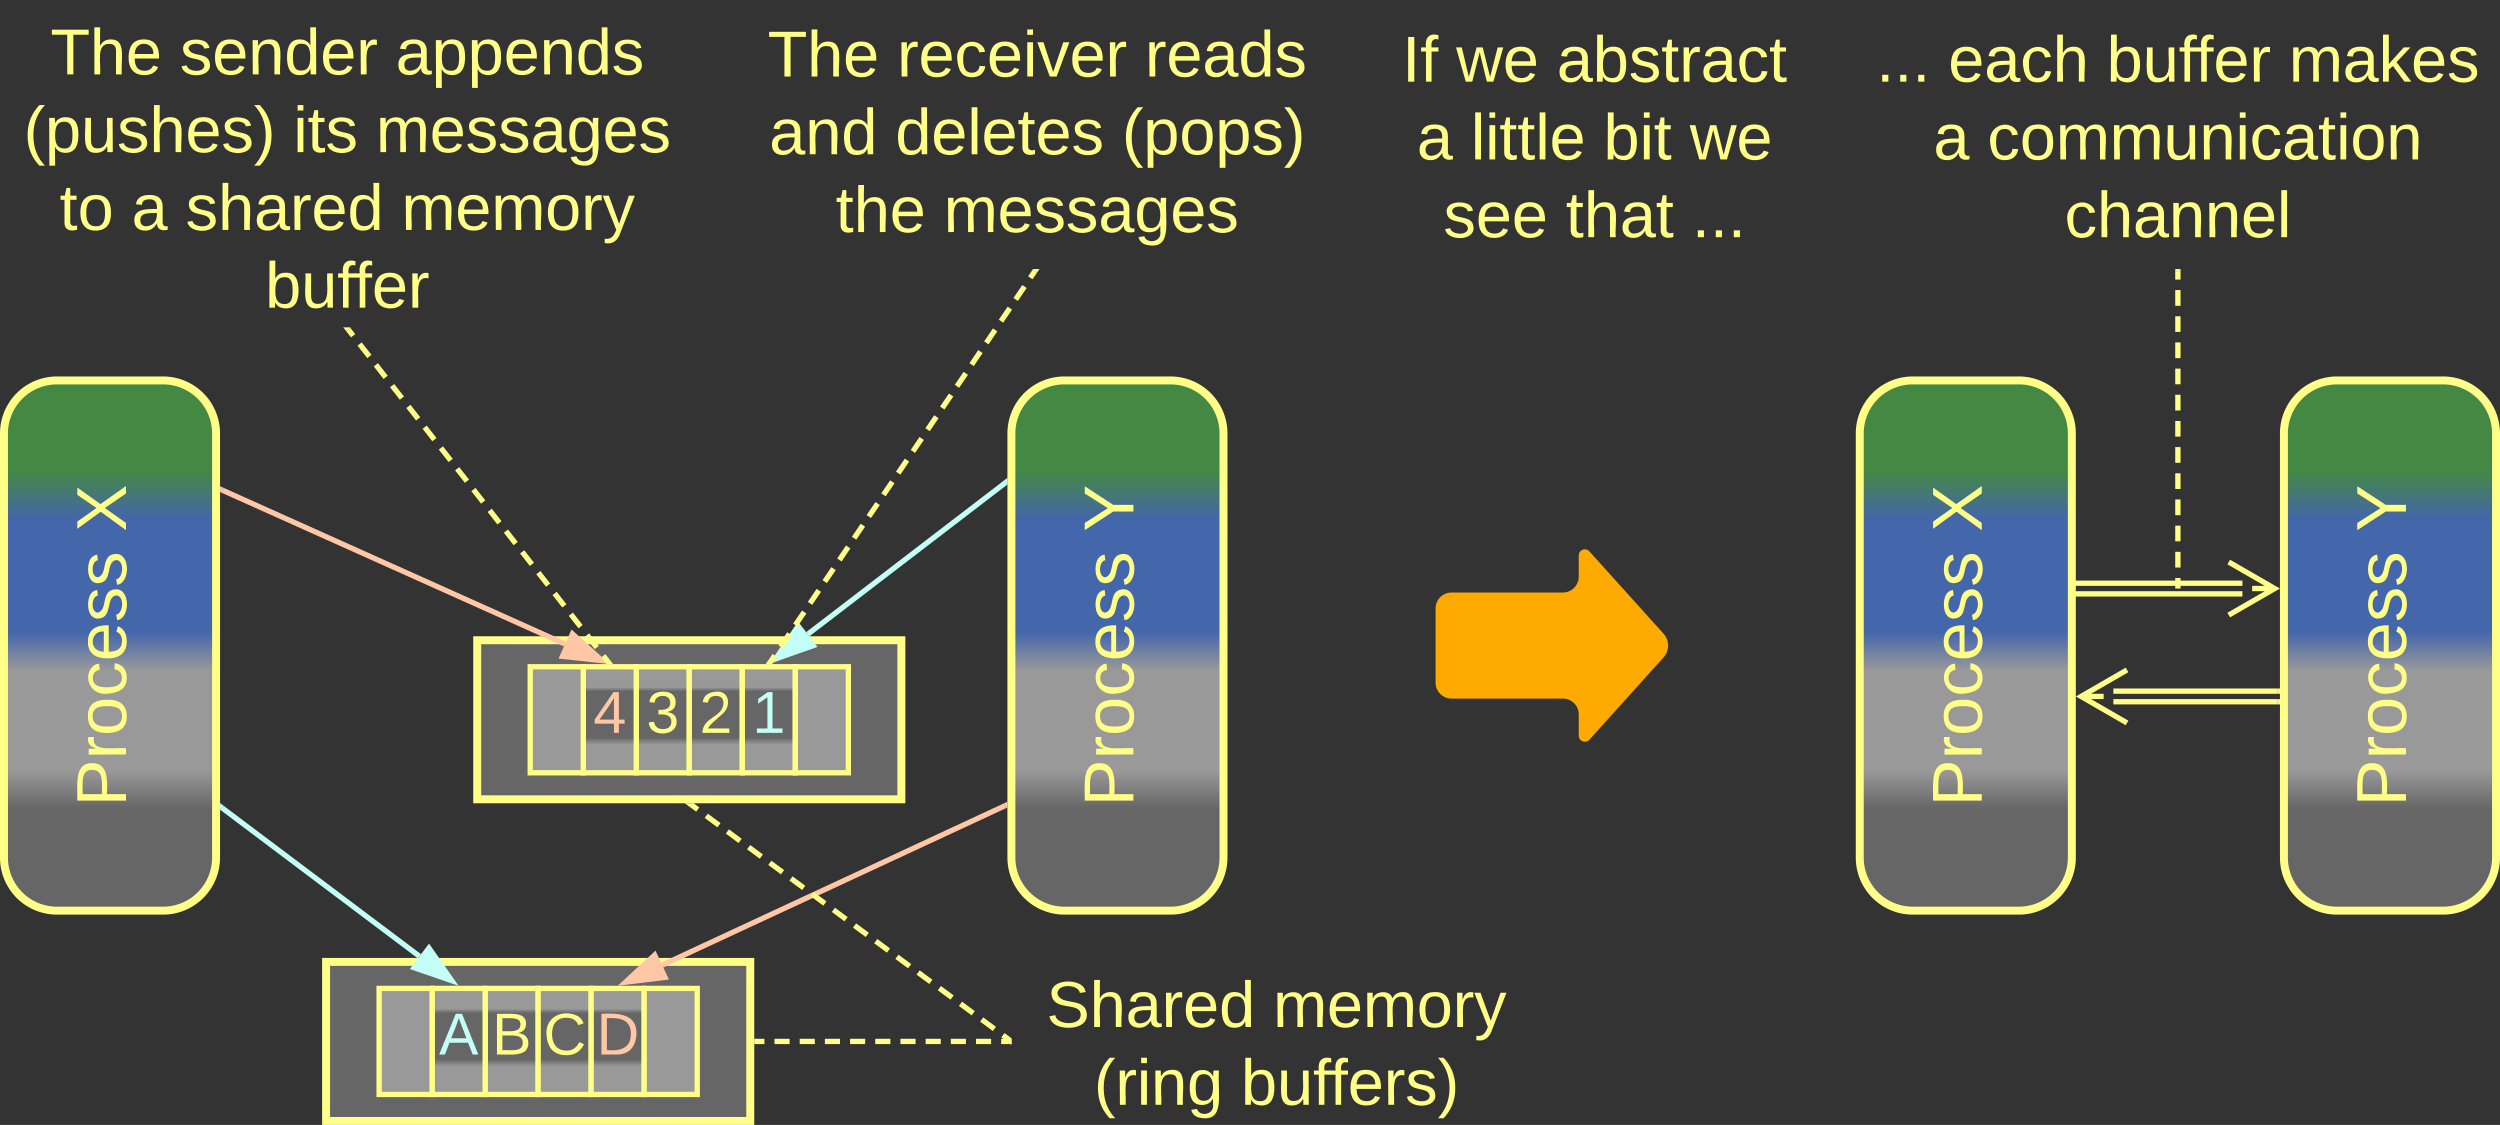 <svg xmlns="http://www.w3.org/2000/svg" xmlns:xlink="http://www.w3.org/1999/xlink" xmlns:lucid="lucid" width="943" height="424.33"><rect width="100%" height="100%" fill="#333333" stroke="none"/><g transform="translate(-398.5 -456.5)" lucid:page-tab-id="0_0"><path d="M1100 620a20 20 0 0 1 20-20h40a20 20 0 0 1 20 20v160a20 20 0 0 1-20 20h-40a20 20 0 0 1-20-20z" stroke="#ff8" stroke-width="3" fill="url(#a)"/><use xlink:href="#b" transform="matrix(-1.8369701987210297e-16,-1,1,-1.8369701987210297e-16,1105,795) translate(34.296 41.021)"/><use xlink:href="#c" transform="matrix(-1.8369701987210297e-16,-1,1,-1.8369701987210297e-16,1105,795) translate(137.926 41.021)"/><path d="M1260 620a20 20 0 0 1 20-20h40a20 20 0 0 1 20 20v160a20 20 0 0 1-20 20h-40a20 20 0 0 1-20-20z" stroke="#ff8" stroke-width="3" fill="url(#d)"/><use xlink:href="#b" transform="matrix(-1.8369701987210297e-16,-1,1,-1.8369701987210297e-16,1265,795) translate(34.296 41.021)"/><use xlink:href="#e" transform="matrix(-1.8369701987210297e-16,-1,1,-1.8369701987210297e-16,1265,795) translate(137.926 41.021)"/><path d="M1257.5 721.2h-61.84M1257.5 717.2h-61.84" stroke="#ff8" stroke-width="2" fill="none"/><path d="M1258.5 720.23v1.94h-1.03v-1.94zM1258.5 716.23v1.94h-1.03v-1.94z" stroke="#ff8" stroke-width=".05" fill="#ff8"/><path d="M1200.82 729.2l-17.32-10 17.32-10m-17.32 10h8.5" stroke="#ff8" stroke-width="2" fill="none"/><path d="M400 620a20 20 0 0 1 20-20h40a20 20 0 0 1 20 20v160a20 20 0 0 1-20 20h-40a20 20 0 0 1-20-20z" stroke="#ff8" stroke-width="3" fill="url(#f)"/><use xlink:href="#b" transform="matrix(-1.8369701987210297e-16,-1,1,-1.8369701987210297e-16,405,795) translate(34.296 41.021)"/><use xlink:href="#c" transform="matrix(-1.8369701987210297e-16,-1,1,-1.8369701987210297e-16,405,795) translate(137.926 41.021)"/><path d="M780 620a20 20 0 0 1 20-20h40a20 20 0 0 1 20 20v160a20 20 0 0 1-20 20h-40a20 20 0 0 1-20-20z" stroke="#ff8" stroke-width="3" fill="url(#g)"/><use xlink:href="#b" transform="matrix(-1.8369701987210297e-16,-1,1,-1.8369701987210297e-16,785,795) translate(34.296 41.021)"/><use xlink:href="#e" transform="matrix(-1.8369701987210297e-16,-1,1,-1.8369701987210297e-16,785,795) translate(137.926 41.021)"/><path d="M1244.34 680.5H1181M1244.34 676.5H1181M1239.18 668.5l17.32 10-17.32 10m17.32-10h-8.5M1181.03 680.5H1180M1181.03 676.5H1180" stroke="#ff8" stroke-width="2" fill="none"/><path d="M578.5 698h160v60h-160z" stroke="#ff8" stroke-width="3" fill="#666"/><path d="M638.5 708h20v40h-20z" stroke="#ff8" stroke-width="2" fill="url(#h)"/><use xlink:href="#i" transform="matrix(1,0,0,1,643.5,713) translate(-1.173 19.944)"/><path d="M658.5 708h20v40h-20z" stroke="#ff8" stroke-width="2" fill="url(#j)"/><use xlink:href="#k" transform="matrix(1,0,0,1,663.5,713) translate(-1.173 19.944)"/><path d="M678.5 708h20v40h-20z" stroke="#ff8" stroke-width="2" fill="url(#l)"/><use xlink:href="#m" transform="matrix(1,0,0,1,683.5,713) translate(-1.173 19.944)"/><path d="M618.5 708h20v40h-20z" stroke="#ff8" stroke-width="2" fill="url(#n)"/><use xlink:href="#o" transform="matrix(1,0,0,1,623.5,713) translate(-1.173 19.944)"/><path d="M611.62 699.42l-129.2-58" stroke="#ffc7a6" stroke-width="2" fill="none"/><path d="M625.55 705.67l-14.9-1.6 3.78-8.47z" stroke="#ffc7a6" stroke-width="2" fill="#ffc7a6"/><path d="M482.83 640.53l-.8 1.78-.53-.23v-2.14z" stroke="#ffc7a6" stroke-width=".05" fill="#ffc7a6"/><path d="M703.18 695.74l74.53-57.13" stroke="#c4fff7" stroke-width="2" fill="none"/><path d="M691.07 705.03l8.5-12.36 5.64 7.36z" stroke="#c4fff7" stroke-width="2" fill="#c4fff7"/><path d="M778.5 639.23l-.22.17-1.2-1.55 1.42-1.08z" stroke="#c4fff7" stroke-width=".05" fill="#c4fff7"/><path d="M698.5 708h20v40h-20zM598.5 708h20v40h-20z" stroke="#ff8" stroke-width="2" fill="#999"/><path d="M521.5 819.33h160v60h-160z" stroke="#ff8" stroke-width="3" fill="#666"/><path d="M581.5 829.33h20v40h-20z" stroke="#ff8" stroke-width="2" fill="url(#p)"/><use xlink:href="#q" transform="matrix(1,0,0,1,586.5,834.333) translate(-2.407 19.944)"/><path d="M601.5 829.33h20v40h-20z" stroke="#ff8" stroke-width="2" fill="url(#r)"/><use xlink:href="#s" transform="matrix(1,0,0,1,606.5,834.333) translate(-2.994 19.944)"/><path d="M621.5 829.33h20v40h-20z" stroke="#ff8" stroke-width="2" fill="url(#t)"/><use xlink:href="#u" transform="matrix(1,0,0,1,626.5,834.333) translate(-2.994 19.944)"/><path d="M561.5 829.33h20v40h-20z" stroke="#ff8" stroke-width="2" fill="url(#v)"/><use xlink:href="#w" transform="matrix(1,0,0,1,566.5,834.333) translate(-2.407 19.944)"/><path d="M641.5 829.33h20v40h-20zM541.5 829.33h20v40h-20z" stroke="#ff8" stroke-width="2" fill="#999"/><path d="M556.7 817.2l-74.4-55.93" stroke="#c4fff7" stroke-width="2" fill="none"/><path d="M568.9 826.4l-14.17-4.88 5.57-7.4z" stroke="#c4fff7" stroke-width="2" fill="#c4fff7"/><path d="M482.9 760.5l-1.17 1.56-.23-.17v-2.45z" stroke="#c4fff7" stroke-width=".05" fill="#c4fff7"/><path d="M648.28 820.53l129.3-60.1" stroke="#ffc7a6" stroke-width="2" fill="none"/><path d="M634.43 826.97l11-10.22 3.9 8.4z" stroke="#ffc7a6" stroke-width="2" fill="#ffc7a6"/><path d="M778.5 761.08l-.52.24-.82-1.77 1.34-.63z" stroke="#ffc7a6" stroke-width=".05" fill="#ffc7a6"/><path d="M940 686a6 6 0 0 1 6-6h42a6 6 0 0 0 6-6v-8a2.3 2.3 0 0 1 4-1.54l28 31.08a6.67 6.67 0 0 1 0 8.92l-28 31.08a2.3 2.3 0 0 1-4-1.54v-8a6 6 0 0 0-6-6h-42a6 6 0 0 1-6-6z" fill="#fa0"/><path d="M780 825.33a6 6 0 0 1 6-6h188a6 6 0 0 1 6 6v48a6 6 0 0 1-6 6H786a6 6 0 0 1-6-6z" stroke="#ff8" stroke-opacity="0" stroke-width="3" fill="#999" fill-opacity="0"/><use xlink:href="#x" transform="matrix(1,0,0,1,785,824.333) translate(8.222 19.556)"/><use xlink:href="#y" transform="matrix(1,0,0,1,785,824.333) translate(93.71 19.556)"/><use xlink:href="#z" transform="matrix(1,0,0,1,785,824.333) translate(26.148 48.889)"/><use xlink:href="#A" transform="matrix(1,0,0,1,785,824.333) translate(81.623 48.889)"/><path d="M779.2 848.74l-2.4-1.77m-3.2-2.37l-4.8-3.54m-3.2-2.37l-4.8-3.55m-3.18-2.37l-4.8-3.54m-3.2-2.37l-4.8-3.54m-3.2-2.37l-4.8-3.54m-3.18-2.37l-4.8-3.54m-3.2-2.36l-4.8-3.54m-3.2-2.37l-4.78-3.54m-3.2-2.38l-4.8-3.54m-3.2-2.36l-4.8-3.55m-3.2-2.36l-4.78-3.54m-3.2-2.36l-4.8-3.55m-3.2-2.36l-4.8-3.56m-3.18-2.36l-4.8-3.55m-3.2-2.36l-2.4-1.77" stroke="#ff8" stroke-width="2" fill="none"/><path d="M780 848.12v2.43l-1.4-1.04 1.15-1.56zM658.75 760.9l-1.9-1.4h2.93z" stroke="#ff8" stroke-width=".05" fill="#ff8"/><path d="M779 849.33h-2.85m-3.8 0h-5.7m-3.8 0h-5.7m-3.8 0h-5.7m-3.8 0h-5.7m-3.8 0h-5.7m-3.8 0h-5.7m-3.8 0h-5.7m-3.8 0h-5.7m-3.8 0h-5.7m-3.8 0H684" stroke="#ff8" stroke-width="2" fill="none"/><path d="M780 850.3h-1.03v-1.94H780zM684.03 850.3H683v-1.94h1.03z" stroke="#ff8" stroke-width=".05" fill="#ff8"/><path d="M400 466a6 6 0 0 1 6-6h246.5a6 6 0 0 1 6 6v108a6 6 0 0 1-6 6H406a6 6 0 0 1-6-6z" stroke="#ff8" stroke-opacity="0" stroke-width="3" fill="#999" fill-opacity="0"/><use xlink:href="#B" transform="matrix(1,0,0,1,405,465) translate(12.531 19.556)"/><use xlink:href="#C" transform="matrix(1,0,0,1,405,465) translate(61.352 19.556)"/><use xlink:href="#D" transform="matrix(1,0,0,1,405,465) translate(142.765 19.556)"/><use xlink:href="#E" transform="matrix(1,0,0,1,405,465) translate(2.414 48.889)"/><use xlink:href="#F" transform="matrix(1,0,0,1,405,465) translate(104.13 48.889)"/><use xlink:href="#G" transform="matrix(1,0,0,1,405,465) translate(135.296 48.889)"/><use xlink:href="#H" transform="matrix(1,0,0,1,405,465) translate(15.994 78.222)"/><use xlink:href="#I" transform="matrix(1,0,0,1,405,465) translate(43.154 78.222)"/><use xlink:href="#J" transform="matrix(1,0,0,1,405,465) translate(63.525 78.222)"/><use xlink:href="#y" transform="matrix(1,0,0,1,405,465) translate(144.938 78.222)"/><use xlink:href="#K" transform="matrix(1,0,0,1,405,465) translate(93.537 107.556)"/><path d="M529.87 580.8l1.83 2.34m2.45 3.13l3.68 4.7m2.45 3.14l3.68 4.72m2.45 3.13l3.68 4.7m2.45 3.14l3.68 4.7m2.46 3.13l3.67 4.7m2.45 3.14l3.68 4.7m2.45 3.14l3.7 4.7m2.44 3.15l3.67 4.7m2.46 3.14l3.68 4.7m2.45 3.13l3.67 4.7m2.45 3.13l3.67 4.7m2.44 3.14l3.68 4.7m2.45 3.14l3.67 4.7m2.45 3.14l3.67 4.7m2.45 3.14l3.68 4.7m2.45 3.14l1.83 2.35" stroke="#ff8" stroke-width="2" fill="none"/><path d="M530.65 580.2l-1.54 1.2-1.1-1.4h2.5zM629.74 707h-2.48l-.16-.2 1.54-1.2z" stroke="#ff8" stroke-width=".05" fill="#ff8"/><path d="M678.75 464a6 6 0 0 1 6-6H894a6 6 0 0 1 6 6v88a6 6 0 0 1-6 6H684.75a6 6 0 0 1-6-6z" stroke="#ff8" stroke-opacity="0" stroke-width="3" fill="#999" fill-opacity="0"/><g><use xlink:href="#B" transform="matrix(1,0,0,1,683.75,463) translate(4.318 22.368)"/><use xlink:href="#L" transform="matrix(1,0,0,1,683.75,463) translate(53.139 22.368)"/><use xlink:href="#M" transform="matrix(1,0,0,1,683.75,463) translate(146.639 22.368)"/><use xlink:href="#N" transform="matrix(1,0,0,1,683.75,463) translate(4.929 51.701)"/><use xlink:href="#O" transform="matrix(1,0,0,1,683.75,463) translate(52.46 51.701)"/><use xlink:href="#P" transform="matrix(1,0,0,1,683.75,463) translate(137.948 51.701)"/><use xlink:href="#Q" transform="matrix(1,0,0,1,683.75,463) translate(29.985 81.035)"/><use xlink:href="#R" transform="matrix(1,0,0,1,683.75,463) translate(70.725 81.035)"/></g><path d="M788.8 558.83l-1.65 2.45m-2.22 3.28l-3.32 4.9m-2.2 3.28l-3.33 4.9m-2.22 3.3l-3.32 4.9m-2.22 3.27l-3.32 4.93m-2.2 3.27l-3.34 4.9m-2.2 3.3l-3.34 4.9m-2.22 3.27l-3.32 4.9m-2.22 3.3l-3.32 4.9m-2.22 3.27l-3.33 4.92m-2.2 3.27l-3.34 4.9m-2.2 3.3l-3.34 4.9m-2.23 3.27l-3.32 4.9m-2.22 3.3l-3.32 4.9m-2.2 3.27l-3.33 4.9m-2.22 3.3l-3.33 4.9m-2.2 3.27l-3.34 4.92m-2.22 3.27l-3.32 4.9m-2.22 3.3l-1.66 2.44" stroke="#ff8" stroke-width="2" fill="none"/><path d="M789.6 559.4l-1.6-1.1.2-.3h2.35zM689.88 706.7l-.2.3h-2.36l.95-1.4z" stroke="#ff8" stroke-width=".05" fill="#ff8"/><path d="M1100 466a6 6 0 0 1 6-6h228a6 6 0 0 1 6 6v86a6 6 0 0 1-6 6h-228a6 6 0 0 1-6-6z" stroke="#ff8" stroke-opacity="0" stroke-width="3" fill="#999" fill-opacity="0"/><g><use xlink:href="#S" transform="matrix(1,0,0,1,1105,465) translate(1.231 22.306)"/><use xlink:href="#T" transform="matrix(1,0,0,1,1105,465) translate(28.392 22.306)"/><use xlink:href="#U" transform="matrix(1,0,0,1,1105,465) translate(88.145 22.306)"/><use xlink:href="#V" transform="matrix(1,0,0,1,1105,465) translate(156.861 22.306)"/><use xlink:href="#I" transform="matrix(1,0,0,1,1105,465) translate(22.79 51.639)"/><use xlink:href="#W" transform="matrix(1,0,0,1,1105,465) translate(43.16 51.639)"/><use xlink:href="#X" transform="matrix(1,0,0,1,1105,465) translate(72.256 80.972)"/></g><path d="M1220 559v2.96m0 3.95v5.94m0 3.95v5.9m0 3.96v5.93m0 3.94v5.92m0 3.95v5.94m0 3.95v5.9m0 3.96v5.93m0 3.94v5.92m0 3.95v5.94m0 3.95v5.9m0 3.96v5.93m0 3.94v2.96" stroke="#ff8" stroke-width="2" fill="none"/><path d="M1220.97 559.03h-1.94V558h1.94z" stroke="#ff8" stroke-width=".05" fill="#ff8"/><path d="M1220 677.47v1.03" stroke="#ff8" stroke-width="2" fill="none"/><path d="M920 466a6 6 0 0 1 6-6h148a6 6 0 0 1 6 6v86a6 6 0 0 1-6 6H926a6 6 0 0 1-6-6z" stroke="#ff8" stroke-opacity="0" stroke-width="3" fill="#999" fill-opacity="0"/><g><use xlink:href="#Y" transform="matrix(1,0,0,1,925,465) translate(2.414 22.306)"/><use xlink:href="#Z" transform="matrix(1,0,0,1,925,465) translate(22.784 22.306)"/><use xlink:href="#aa" transform="matrix(1,0,0,1,925,465) translate(60.741 22.306)"/><use xlink:href="#I" transform="matrix(1,0,0,1,925,465) translate(7.948 51.639)"/><use xlink:href="#ab" transform="matrix(1,0,0,1,925,465) translate(28.318 51.639)"/><use xlink:href="#ac" transform="matrix(1,0,0,1,925,465) translate(78.361 51.639)"/><use xlink:href="#ad" transform="matrix(1,0,0,1,925,465) translate(110.886 51.639)"/><use xlink:href="#ae" transform="matrix(1,0,0,1,925,465) translate(17.963 80.972)"/><use xlink:href="#af" transform="matrix(1,0,0,1,925,465) translate(64.136 80.972)"/><use xlink:href="#ag" transform="matrix(1,0,0,1,925,465) translate(111.667 80.972)"/></g><defs><linearGradient gradientUnits="userSpaceOnUse" id="a" x1="1100" y1="800" x2="1100" y2="600"><stop offset="19.2%" stop-color="#666"/><stop offset="26.45%" stop-color="#999"/><stop offset="45.29%" stop-color="#999"/><stop offset="52.54%" stop-color="#46a"/><stop offset="73.91%" stop-color="#46a"/><stop offset="82.97%" stop-color="#484"/></linearGradient><path d="M30-248c87 1 191-15 191 75 0 78-77 80-158 76V0H30v-248zm33 125c57 0 124 11 124-50 0-59-68-47-124-48v98" id="ah" fill="#ff8"/><path d="M114-163C36-179 61-72 57 0H25l-1-190h30c1 12-1 29 2 39 6-27 23-49 58-41v29" id="ai" fill="#ff8"/><path d="M100-194c62-1 85 37 85 99 1 63-27 99-86 99S16-35 15-95c0-66 28-99 85-99zM99-20c44 1 53-31 53-75 0-43-8-75-51-75s-53 32-53 75 10 74 51 75" id="aj" fill="#ff8"/><path d="M96-169c-40 0-48 33-48 73s9 75 48 75c24 0 41-14 43-38l32 2c-6 37-31 61-74 61-59 0-76-41-82-99-10-93 101-131 147-64 4 7 5 14 7 22l-32 3c-4-21-16-35-41-35" id="ak" fill="#ff8"/><path d="M100-194c63 0 86 42 84 106H49c0 40 14 67 53 68 26 1 43-12 49-29l28 8c-11 28-37 45-77 45C44 4 14-33 15-96c1-61 26-98 85-98zm52 81c6-60-76-77-97-28-3 7-6 17-6 28h103" id="al" fill="#ff8"/><path d="M135-143c-3-34-86-38-87 0 15 53 115 12 119 90S17 21 10-45l28-5c4 36 97 45 98 0-10-56-113-15-118-90-4-57 82-63 122-42 12 7 21 19 24 35" id="am" fill="#ff8"/><g id="b"><use transform="matrix(0.074,0,0,0.074,0,0)" xlink:href="#ah"/><use transform="matrix(0.074,0,0,0.074,17.778,0)" xlink:href="#ai"/><use transform="matrix(0.074,0,0,0.074,26.593,0)" xlink:href="#aj"/><use transform="matrix(0.074,0,0,0.074,41.407,0)" xlink:href="#ak"/><use transform="matrix(0.074,0,0,0.074,54.741,0)" xlink:href="#al"/><use transform="matrix(0.074,0,0,0.074,69.556,0)" xlink:href="#am"/><use transform="matrix(0.074,0,0,0.074,82.889,0)" xlink:href="#am"/></g><path d="M195 0l-74-108L45 0H8l94-129-87-119h37l69 98 67-98h37l-84 118L233 0h-38" id="an" fill="#ff8"/><use transform="matrix(0.074,0,0,0.074,0,0)" xlink:href="#an" id="c"/><linearGradient gradientUnits="userSpaceOnUse" id="d" x1="1260" y1="800" x2="1260" y2="600"><stop offset="19.2%" stop-color="#666"/><stop offset="26.45%" stop-color="#999"/><stop offset="45.29%" stop-color="#999"/><stop offset="52.54%" stop-color="#46a"/><stop offset="73.91%" stop-color="#46a"/><stop offset="82.97%" stop-color="#484"/></linearGradient><path d="M137-103V0h-34v-103L8-248h37l75 118 75-118h37" id="ao" fill="#ff8"/><use transform="matrix(0.074,0,0,0.074,0,0)" xlink:href="#ao" id="e"/><linearGradient gradientUnits="userSpaceOnUse" id="f" x1="400" y1="800" x2="400" y2="600"><stop offset="19.2%" stop-color="#666"/><stop offset="26.45%" stop-color="#999"/><stop offset="45.29%" stop-color="#999"/><stop offset="52.54%" stop-color="#46a"/><stop offset="73.91%" stop-color="#46a"/><stop offset="82.97%" stop-color="#484"/></linearGradient><linearGradient gradientUnits="userSpaceOnUse" id="g" x1="780" y1="800" x2="780" y2="600"><stop offset="19.2%" stop-color="#666"/><stop offset="26.45%" stop-color="#999"/><stop offset="45.29%" stop-color="#999"/><stop offset="52.54%" stop-color="#46a"/><stop offset="73.91%" stop-color="#46a"/><stop offset="82.97%" stop-color="#484"/></linearGradient><linearGradient gradientUnits="userSpaceOnUse" id="h" x1="638.5" y1="708" x2="638.5" y2="748"><stop offset="19.29%" stop-color="#999"/><stop offset="23.21%" stop-color="#666"/><stop offset="66.79%" stop-color="#666"/><stop offset="73.57%" stop-color="#999"/></linearGradient><path d="M126-127c33 6 58 20 58 59 0 88-139 92-164 29-3-8-5-16-6-25l32-3c6 27 21 44 54 44 32 0 52-15 52-46 0-38-36-46-79-43v-28c39 1 72-4 72-42 0-27-17-43-46-43-28 0-47 15-49 41l-32-3c6-42 35-63 81-64 48-1 79 21 79 65 0 36-21 52-52 59" id="ap" fill="#ff8"/><use transform="matrix(0.062,0,0,0.062,0,0)" xlink:href="#ap" id="i"/><linearGradient gradientUnits="userSpaceOnUse" id="j" x1="658.5" y1="708" x2="658.5" y2="748"><stop offset="19.29%" stop-color="#999"/><stop offset="23.21%" stop-color="#666"/><stop offset="66.79%" stop-color="#666"/><stop offset="73.57%" stop-color="#999"/></linearGradient><path d="M101-251c82-7 93 87 43 132L82-64C71-53 59-42 53-27h129V0H18c2-99 128-94 128-182 0-28-16-43-45-43s-46 15-49 41l-32-3c6-41 34-60 81-64" id="aq" fill="#ff8"/><use transform="matrix(0.062,0,0,0.062,0,0)" xlink:href="#aq" id="k"/><linearGradient gradientUnits="userSpaceOnUse" id="l" x1="678.5" y1="708" x2="678.5" y2="748"><stop offset="19.29%" stop-color="#999"/><stop offset="23.21%" stop-color="#666"/><stop offset="66.79%" stop-color="#666"/><stop offset="73.57%" stop-color="#999"/></linearGradient><path fill="#c4fff7" d="M27 0v-27h64v-190l-56 39v-29l58-41h29v221h61V0H27" id="ar"/><use transform="matrix(0.062,0,0,0.062,0,0)" xlink:href="#ar" id="m"/><linearGradient gradientUnits="userSpaceOnUse" id="n" x1="618.5" y1="708" x2="618.5" y2="748"><stop offset="19.29%" stop-color="#999"/><stop offset="23.21%" stop-color="#666"/><stop offset="66.79%" stop-color="#666"/><stop offset="73.57%" stop-color="#999"/></linearGradient><path fill="#ffc7a6" d="M155-56V0h-30v-56H8v-25l114-167h33v167h35v25h-35zm-30-156c-27 46-58 90-88 131h88v-131" id="as"/><use transform="matrix(0.062,0,0,0.062,0,0)" xlink:href="#as" id="o"/><linearGradient gradientUnits="userSpaceOnUse" id="p" x1="581.5" y1="829.33" x2="581.5" y2="869.33"><stop offset="19.29%" stop-color="#999"/><stop offset="23.21%" stop-color="#666"/><stop offset="66.79%" stop-color="#666"/><stop offset="73.57%" stop-color="#999"/></linearGradient><path d="M160-131c35 5 61 23 61 61C221 17 115-2 30 0v-248c76 3 177-17 177 60 0 33-19 50-47 57zm-97-11c50-1 110 9 110-42 0-47-63-36-110-37v79zm0 115c55-2 124 14 124-45 0-56-70-42-124-44v89" id="at" fill="#ff8"/><use transform="matrix(0.062,0,0,0.062,0,0)" xlink:href="#at" id="q"/><linearGradient gradientUnits="userSpaceOnUse" id="r" x1="601.5" y1="829.33" x2="601.5" y2="869.33"><stop offset="19.29%" stop-color="#999"/><stop offset="23.21%" stop-color="#666"/><stop offset="66.79%" stop-color="#666"/><stop offset="73.57%" stop-color="#999"/></linearGradient><path d="M212-179c-10-28-35-45-73-45-59 0-87 40-87 99 0 60 29 101 89 101 43 0 62-24 78-52l27 14C228-24 195 4 139 4 59 4 22-46 18-125c-6-104 99-153 187-111 19 9 31 26 39 46" id="au" fill="#ff8"/><use transform="matrix(0.062,0,0,0.062,0,0)" xlink:href="#au" id="s"/><linearGradient gradientUnits="userSpaceOnUse" id="t" x1="621.5" y1="829.33" x2="621.5" y2="869.33"><stop offset="19.29%" stop-color="#999"/><stop offset="23.21%" stop-color="#666"/><stop offset="66.79%" stop-color="#666"/><stop offset="73.57%" stop-color="#999"/></linearGradient><path fill="#ffc7a6" d="M30-248c118-7 216 8 213 122C240-48 200 0 122 0H30v-248zM63-27c89 8 146-16 146-99s-60-101-146-95v194" id="av"/><use transform="matrix(0.062,0,0,0.062,0,0)" xlink:href="#av" id="u"/><linearGradient gradientUnits="userSpaceOnUse" id="v" x1="561.5" y1="829.33" x2="561.5" y2="869.33"><stop offset="19.29%" stop-color="#999"/><stop offset="23.21%" stop-color="#666"/><stop offset="66.79%" stop-color="#666"/><stop offset="73.57%" stop-color="#999"/></linearGradient><path fill="#c4fff7" d="M205 0l-28-72H64L36 0H1l101-248h38L239 0h-34zm-38-99l-47-123c-12 45-31 82-46 123h93" id="aw"/><use transform="matrix(0.062,0,0,0.062,0,0)" xlink:href="#aw" id="w"/><path d="M185-189c-5-48-123-54-124 2 14 75 158 14 163 119 3 78-121 87-175 55-17-10-28-26-33-46l33-7c5 56 141 63 141-1 0-78-155-14-162-118-5-82 145-84 179-34 5 7 8 16 11 25" id="ax" fill="#ff8"/><path d="M106-169C34-169 62-67 57 0H25v-261h32l-1 103c12-21 28-36 61-36 89 0 53 116 60 194h-32v-121c2-32-8-49-39-48" id="ay" fill="#ff8"/><path d="M141-36C126-15 110 5 73 4 37 3 15-17 15-53c-1-64 63-63 125-63 3-35-9-54-41-54-24 1-41 7-42 31l-33-3c5-37 33-52 76-52 45 0 72 20 72 64v82c-1 20 7 32 28 27v20c-31 9-61-2-59-35zM48-53c0 20 12 33 32 33 41-3 63-29 60-74-43 2-92-5-92 41" id="az" fill="#ff8"/><path d="M85-194c31 0 48 13 60 33l-1-100h32l1 261h-30c-2-10 0-23-3-31C134-8 116 4 85 4 32 4 16-35 15-94c0-66 23-100 70-100zm9 24c-40 0-46 34-46 75 0 40 6 74 45 74 42 0 51-32 51-76 0-42-9-74-50-73" id="aA" fill="#ff8"/><g id="x"><use transform="matrix(0.068,0,0,0.068,0,0)" xlink:href="#ax"/><use transform="matrix(0.068,0,0,0.068,16.296,0)" xlink:href="#ay"/><use transform="matrix(0.068,0,0,0.068,29.877,0)" xlink:href="#az"/><use transform="matrix(0.068,0,0,0.068,43.457,0)" xlink:href="#ai"/><use transform="matrix(0.068,0,0,0.068,51.537,0)" xlink:href="#al"/><use transform="matrix(0.068,0,0,0.068,65.117,0)" xlink:href="#aA"/></g><path d="M210-169c-67 3-38 105-44 169h-31v-121c0-29-5-50-35-48C34-165 62-65 56 0H25l-1-190h30c1 10-1 24 2 32 10-44 99-50 107 0 11-21 27-35 58-36 85-2 47 119 55 194h-31v-121c0-29-5-49-35-48" id="aB" fill="#ff8"/><path d="M179-190L93 31C79 59 56 82 12 73V49c39 6 53-20 64-50L1-190h34L92-34l54-156h33" id="aC" fill="#ff8"/><g id="y"><use transform="matrix(0.068,0,0,0.068,0,0)" xlink:href="#aB"/><use transform="matrix(0.068,0,0,0.068,20.302,0)" xlink:href="#al"/><use transform="matrix(0.068,0,0,0.068,33.883,0)" xlink:href="#aB"/><use transform="matrix(0.068,0,0,0.068,54.185,0)" xlink:href="#aj"/><use transform="matrix(0.068,0,0,0.068,67.765,0)" xlink:href="#ai"/><use transform="matrix(0.068,0,0,0.068,75.846,0)" xlink:href="#aC"/></g><path d="M87 75C49 33 22-17 22-94c0-76 28-126 65-167h31c-38 41-64 92-64 168S80 34 118 75H87" id="aD" fill="#ff8"/><path d="M24-231v-30h32v30H24zM24 0v-190h32V0H24" id="aE" fill="#ff8"/><path d="M117-194c89-4 53 116 60 194h-32v-121c0-31-8-49-39-48C34-167 62-67 57 0H25l-1-190h30c1 10-1 24 2 32 11-22 29-35 61-36" id="aF" fill="#ff8"/><path d="M177-190C167-65 218 103 67 71c-23-6-38-20-44-43l32-5c15 47 100 32 89-28v-30C133-14 115 1 83 1 29 1 15-40 15-95c0-56 16-97 71-98 29-1 48 16 59 35 1-10 0-23 2-32h30zM94-22c36 0 50-32 50-73 0-42-14-75-50-75-39 0-46 34-46 75s6 73 46 73" id="aG" fill="#ff8"/><g id="z"><use transform="matrix(0.068,0,0,0.068,0,0)" xlink:href="#aD"/><use transform="matrix(0.068,0,0,0.068,8.08,0)" xlink:href="#ai"/><use transform="matrix(0.068,0,0,0.068,16.16,0)" xlink:href="#aE"/><use transform="matrix(0.068,0,0,0.068,21.525,0)" xlink:href="#aF"/><use transform="matrix(0.068,0,0,0.068,35.105,0)" xlink:href="#aG"/></g><path d="M115-194c53 0 69 39 70 98 0 66-23 100-70 100C84 3 66-7 56-30L54 0H23l1-261h32v101c10-23 28-34 59-34zm-8 174c40 0 45-34 45-75 0-40-5-75-45-74-42 0-51 32-51 76 0 43 10 73 51 73" id="aH" fill="#ff8"/><path d="M84 4C-5 8 30-112 23-190h32v120c0 31 7 50 39 49 72-2 45-101 50-169h31l1 190h-30c-1-10 1-25-2-33-11 22-28 36-60 37" id="aI" fill="#ff8"/><path d="M101-234c-31-9-42 10-38 44h38v23H63V0H32v-167H5v-23h27c-7-52 17-82 69-68v24" id="aJ" fill="#ff8"/><path d="M33-261c38 41 65 92 65 168S71 34 33 75H2C39 34 66-17 66-93S39-220 2-261h31" id="aK" fill="#ff8"/><g id="A"><use transform="matrix(0.068,0,0,0.068,0,0)" xlink:href="#aH"/><use transform="matrix(0.068,0,0,0.068,13.58,0)" xlink:href="#aI"/><use transform="matrix(0.068,0,0,0.068,27.16,0)" xlink:href="#aJ"/><use transform="matrix(0.068,0,0,0.068,33.475,0)" xlink:href="#aJ"/><use transform="matrix(0.068,0,0,0.068,40.265,0)" xlink:href="#al"/><use transform="matrix(0.068,0,0,0.068,53.846,0)" xlink:href="#ai"/><use transform="matrix(0.068,0,0,0.068,61.926,0)" xlink:href="#am"/><use transform="matrix(0.068,0,0,0.068,74.148,0)" xlink:href="#aK"/></g><path d="M127-220V0H93v-220H8v-28h204v28h-85" id="aL" fill="#ff8"/><g id="B"><use transform="matrix(0.068,0,0,0.068,0,0)" xlink:href="#aL"/><use transform="matrix(0.068,0,0,0.068,14.87,0)" xlink:href="#ay"/><use transform="matrix(0.068,0,0,0.068,28.451,0)" xlink:href="#al"/></g><g id="C"><use transform="matrix(0.068,0,0,0.068,0,0)" xlink:href="#am"/><use transform="matrix(0.068,0,0,0.068,12.222,0)" xlink:href="#al"/><use transform="matrix(0.068,0,0,0.068,25.802,0)" xlink:href="#aF"/><use transform="matrix(0.068,0,0,0.068,39.383,0)" xlink:href="#aA"/><use transform="matrix(0.068,0,0,0.068,52.963,0)" xlink:href="#al"/><use transform="matrix(0.068,0,0,0.068,66.543,0)" xlink:href="#ai"/></g><path d="M115-194c55 1 70 41 70 98S169 2 115 4C84 4 66-9 55-30l1 105H24l-1-265h31l2 30c10-21 28-34 59-34zm-8 174c40 0 45-34 45-75s-6-73-45-74c-42 0-51 32-51 76 0 43 10 73 51 73" id="aM" fill="#ff8"/><g id="D"><use transform="matrix(0.068,0,0,0.068,0,0)" xlink:href="#az"/><use transform="matrix(0.068,0,0,0.068,13.58,0)" xlink:href="#aM"/><use transform="matrix(0.068,0,0,0.068,27.16,0)" xlink:href="#aM"/><use transform="matrix(0.068,0,0,0.068,40.741,0)" xlink:href="#al"/><use transform="matrix(0.068,0,0,0.068,54.321,0)" xlink:href="#aF"/><use transform="matrix(0.068,0,0,0.068,67.901,0)" xlink:href="#aA"/><use transform="matrix(0.068,0,0,0.068,81.481,0)" xlink:href="#am"/></g><g id="E"><use transform="matrix(0.068,0,0,0.068,0,0)" xlink:href="#aD"/><use transform="matrix(0.068,0,0,0.068,8.08,0)" xlink:href="#aM"/><use transform="matrix(0.068,0,0,0.068,21.66,0)" xlink:href="#aI"/><use transform="matrix(0.068,0,0,0.068,35.241,0)" xlink:href="#am"/><use transform="matrix(0.068,0,0,0.068,47.463,0)" xlink:href="#ay"/><use transform="matrix(0.068,0,0,0.068,61.043,0)" xlink:href="#al"/><use transform="matrix(0.068,0,0,0.068,74.623,0)" xlink:href="#am"/><use transform="matrix(0.068,0,0,0.068,86.846,0)" xlink:href="#aK"/></g><path d="M59-47c-2 24 18 29 38 22v24C64 9 27 4 27-40v-127H5v-23h24l9-43h21v43h35v23H59v120" id="aN" fill="#ff8"/><g id="F"><use transform="matrix(0.068,0,0,0.068,0,0)" xlink:href="#aE"/><use transform="matrix(0.068,0,0,0.068,5.364,0)" xlink:href="#aN"/><use transform="matrix(0.068,0,0,0.068,12.154,0)" xlink:href="#am"/></g><g id="G"><use transform="matrix(0.068,0,0,0.068,0,0)" xlink:href="#aB"/><use transform="matrix(0.068,0,0,0.068,20.302,0)" xlink:href="#al"/><use transform="matrix(0.068,0,0,0.068,33.883,0)" xlink:href="#am"/><use transform="matrix(0.068,0,0,0.068,46.105,0)" xlink:href="#am"/><use transform="matrix(0.068,0,0,0.068,58.327,0)" xlink:href="#az"/><use transform="matrix(0.068,0,0,0.068,71.907,0)" xlink:href="#aG"/><use transform="matrix(0.068,0,0,0.068,85.488,0)" xlink:href="#al"/><use transform="matrix(0.068,0,0,0.068,99.068,0)" xlink:href="#am"/></g><g id="H"><use transform="matrix(0.068,0,0,0.068,0,0)" xlink:href="#aN"/><use transform="matrix(0.068,0,0,0.068,6.79,0)" xlink:href="#aj"/></g><use transform="matrix(0.068,0,0,0.068,0,0)" xlink:href="#az" id="I"/><g id="J"><use transform="matrix(0.068,0,0,0.068,0,0)" xlink:href="#am"/><use transform="matrix(0.068,0,0,0.068,12.222,0)" xlink:href="#ay"/><use transform="matrix(0.068,0,0,0.068,25.802,0)" xlink:href="#az"/><use transform="matrix(0.068,0,0,0.068,39.383,0)" xlink:href="#ai"/><use transform="matrix(0.068,0,0,0.068,47.463,0)" xlink:href="#al"/><use transform="matrix(0.068,0,0,0.068,61.043,0)" xlink:href="#aA"/></g><g id="K"><use transform="matrix(0.068,0,0,0.068,0,0)" xlink:href="#aH"/><use transform="matrix(0.068,0,0,0.068,13.58,0)" xlink:href="#aI"/><use transform="matrix(0.068,0,0,0.068,27.16,0)" xlink:href="#aJ"/><use transform="matrix(0.068,0,0,0.068,33.475,0)" xlink:href="#aJ"/><use transform="matrix(0.068,0,0,0.068,40.265,0)" xlink:href="#al"/><use transform="matrix(0.068,0,0,0.068,53.846,0)" xlink:href="#ai"/></g><path d="M108 0H70L1-190h34L89-25l56-165h34" id="aO" fill="#ff8"/><g id="L"><use transform="matrix(0.068,0,0,0.068,0,0)" xlink:href="#ai"/><use transform="matrix(0.068,0,0,0.068,8.08,0)" xlink:href="#al"/><use transform="matrix(0.068,0,0,0.068,21.66,0)" xlink:href="#ak"/><use transform="matrix(0.068,0,0,0.068,33.883,0)" xlink:href="#al"/><use transform="matrix(0.068,0,0,0.068,47.463,0)" xlink:href="#aE"/><use transform="matrix(0.068,0,0,0.068,52.827,0)" xlink:href="#aO"/><use transform="matrix(0.068,0,0,0.068,65.049,0)" xlink:href="#al"/><use transform="matrix(0.068,0,0,0.068,78.63,0)" xlink:href="#ai"/></g><g id="M"><use transform="matrix(0.068,0,0,0.068,0,0)" xlink:href="#ai"/><use transform="matrix(0.068,0,0,0.068,8.08,0)" xlink:href="#al"/><use transform="matrix(0.068,0,0,0.068,21.66,0)" xlink:href="#az"/><use transform="matrix(0.068,0,0,0.068,35.241,0)" xlink:href="#aA"/><use transform="matrix(0.068,0,0,0.068,48.821,0)" xlink:href="#am"/></g><g id="N"><use transform="matrix(0.068,0,0,0.068,0,0)" xlink:href="#az"/><use transform="matrix(0.068,0,0,0.068,13.58,0)" xlink:href="#aF"/><use transform="matrix(0.068,0,0,0.068,27.16,0)" xlink:href="#aA"/></g><path d="M24 0v-261h32V0H24" id="aP" fill="#ff8"/><g id="O"><use transform="matrix(0.068,0,0,0.068,0,0)" xlink:href="#aA"/><use transform="matrix(0.068,0,0,0.068,13.58,0)" xlink:href="#al"/><use transform="matrix(0.068,0,0,0.068,27.16,0)" xlink:href="#aP"/><use transform="matrix(0.068,0,0,0.068,32.525,0)" xlink:href="#al"/><use transform="matrix(0.068,0,0,0.068,46.105,0)" xlink:href="#aN"/><use transform="matrix(0.068,0,0,0.068,52.895,0)" xlink:href="#al"/><use transform="matrix(0.068,0,0,0.068,66.475,0)" xlink:href="#am"/></g><g id="P"><use transform="matrix(0.068,0,0,0.068,0,0)" xlink:href="#aD"/><use transform="matrix(0.068,0,0,0.068,8.08,0)" xlink:href="#aM"/><use transform="matrix(0.068,0,0,0.068,21.66,0)" xlink:href="#aj"/><use transform="matrix(0.068,0,0,0.068,35.241,0)" xlink:href="#aM"/><use transform="matrix(0.068,0,0,0.068,48.821,0)" xlink:href="#am"/><use transform="matrix(0.068,0,0,0.068,61.043,0)" xlink:href="#aK"/></g><g id="Q"><use transform="matrix(0.068,0,0,0.068,0,0)" xlink:href="#aN"/><use transform="matrix(0.068,0,0,0.068,6.79,0)" xlink:href="#ay"/><use transform="matrix(0.068,0,0,0.068,20.37,0)" xlink:href="#al"/></g><g id="R"><use transform="matrix(0.068,0,0,0.068,0,0)" xlink:href="#aB"/><use transform="matrix(0.068,0,0,0.068,20.302,0)" xlink:href="#al"/><use transform="matrix(0.068,0,0,0.068,33.883,0)" xlink:href="#am"/><use transform="matrix(0.068,0,0,0.068,46.105,0)" xlink:href="#am"/><use transform="matrix(0.068,0,0,0.068,58.327,0)" xlink:href="#az"/><use transform="matrix(0.068,0,0,0.068,71.907,0)" xlink:href="#aG"/><use transform="matrix(0.068,0,0,0.068,85.488,0)" xlink:href="#al"/><use transform="matrix(0.068,0,0,0.068,99.068,0)" xlink:href="#am"/></g><path d="M33 0v-38h34V0H33" id="aQ" fill="#ff8"/><g id="S"><use transform="matrix(0.068,0,0,0.068,0,0)" xlink:href="#aQ"/><use transform="matrix(0.068,0,0,0.068,6.79,0)" xlink:href="#aQ"/><use transform="matrix(0.068,0,0,0.068,13.58,0)" xlink:href="#aQ"/></g><g id="T"><use transform="matrix(0.068,0,0,0.068,0,0)" xlink:href="#al"/><use transform="matrix(0.068,0,0,0.068,13.58,0)" xlink:href="#az"/><use transform="matrix(0.068,0,0,0.068,27.16,0)" xlink:href="#ak"/><use transform="matrix(0.068,0,0,0.068,39.383,0)" xlink:href="#ay"/></g><g id="U"><use transform="matrix(0.068,0,0,0.068,0,0)" xlink:href="#aH"/><use transform="matrix(0.068,0,0,0.068,13.58,0)" xlink:href="#aI"/><use transform="matrix(0.068,0,0,0.068,27.16,0)" xlink:href="#aJ"/><use transform="matrix(0.068,0,0,0.068,33.475,0)" xlink:href="#aJ"/><use transform="matrix(0.068,0,0,0.068,40.265,0)" xlink:href="#al"/><use transform="matrix(0.068,0,0,0.068,53.846,0)" xlink:href="#ai"/></g><path d="M143 0L79-87 56-68V0H24v-261h32v163l83-92h37l-77 82L181 0h-38" id="aR" fill="#ff8"/><g id="V"><use transform="matrix(0.068,0,0,0.068,0,0)" xlink:href="#aB"/><use transform="matrix(0.068,0,0,0.068,20.302,0)" xlink:href="#az"/><use transform="matrix(0.068,0,0,0.068,33.883,0)" xlink:href="#aR"/><use transform="matrix(0.068,0,0,0.068,46.105,0)" xlink:href="#al"/><use transform="matrix(0.068,0,0,0.068,59.685,0)" xlink:href="#am"/></g><g id="W"><use transform="matrix(0.068,0,0,0.068,0,0)" xlink:href="#ak"/><use transform="matrix(0.068,0,0,0.068,12.222,0)" xlink:href="#aj"/><use transform="matrix(0.068,0,0,0.068,25.802,0)" xlink:href="#aB"/><use transform="matrix(0.068,0,0,0.068,46.105,0)" xlink:href="#aB"/><use transform="matrix(0.068,0,0,0.068,66.407,0)" xlink:href="#aI"/><use transform="matrix(0.068,0,0,0.068,79.988,0)" xlink:href="#aF"/><use transform="matrix(0.068,0,0,0.068,93.568,0)" xlink:href="#aE"/><use transform="matrix(0.068,0,0,0.068,98.932,0)" xlink:href="#ak"/><use transform="matrix(0.068,0,0,0.068,111.154,0)" xlink:href="#az"/><use transform="matrix(0.068,0,0,0.068,124.735,0)" xlink:href="#aN"/><use transform="matrix(0.068,0,0,0.068,131.525,0)" xlink:href="#aE"/><use transform="matrix(0.068,0,0,0.068,136.889,0)" xlink:href="#aj"/><use transform="matrix(0.068,0,0,0.068,150.469,0)" xlink:href="#aF"/></g><g id="X"><use transform="matrix(0.068,0,0,0.068,0,0)" xlink:href="#ak"/><use transform="matrix(0.068,0,0,0.068,12.222,0)" xlink:href="#ay"/><use transform="matrix(0.068,0,0,0.068,25.802,0)" xlink:href="#az"/><use transform="matrix(0.068,0,0,0.068,39.383,0)" xlink:href="#aF"/><use transform="matrix(0.068,0,0,0.068,52.963,0)" xlink:href="#aF"/><use transform="matrix(0.068,0,0,0.068,66.543,0)" xlink:href="#al"/><use transform="matrix(0.068,0,0,0.068,80.123,0)" xlink:href="#aP"/></g><path d="M33 0v-248h34V0H33" id="aS" fill="#ff8"/><g id="Y"><use transform="matrix(0.068,0,0,0.068,0,0)" xlink:href="#aS"/><use transform="matrix(0.068,0,0,0.068,6.79,0)" xlink:href="#aJ"/></g><path d="M206 0h-36l-40-164L89 0H53L-1-190h32L70-26l43-164h34l41 164 42-164h31" id="aT" fill="#ff8"/><g id="Z"><use transform="matrix(0.068,0,0,0.068,0,0)" xlink:href="#aT"/><use transform="matrix(0.068,0,0,0.068,17.586,0)" xlink:href="#al"/></g><g id="aa"><use transform="matrix(0.068,0,0,0.068,0,0)" xlink:href="#az"/><use transform="matrix(0.068,0,0,0.068,13.58,0)" xlink:href="#aH"/><use transform="matrix(0.068,0,0,0.068,27.16,0)" xlink:href="#am"/><use transform="matrix(0.068,0,0,0.068,39.383,0)" xlink:href="#aN"/><use transform="matrix(0.068,0,0,0.068,46.173,0)" xlink:href="#ai"/><use transform="matrix(0.068,0,0,0.068,54.253,0)" xlink:href="#az"/><use transform="matrix(0.068,0,0,0.068,67.833,0)" xlink:href="#ak"/><use transform="matrix(0.068,0,0,0.068,80.056,0)" xlink:href="#aN"/></g><g id="ab"><use transform="matrix(0.068,0,0,0.068,0,0)" xlink:href="#aP"/><use transform="matrix(0.068,0,0,0.068,5.364,0)" xlink:href="#aE"/><use transform="matrix(0.068,0,0,0.068,10.728,0)" xlink:href="#aN"/><use transform="matrix(0.068,0,0,0.068,17.519,0)" xlink:href="#aN"/><use transform="matrix(0.068,0,0,0.068,24.309,0)" xlink:href="#aP"/><use transform="matrix(0.068,0,0,0.068,29.673,0)" xlink:href="#al"/></g><g id="ac"><use transform="matrix(0.068,0,0,0.068,0,0)" xlink:href="#aH"/><use transform="matrix(0.068,0,0,0.068,13.58,0)" xlink:href="#aE"/><use transform="matrix(0.068,0,0,0.068,18.944,0)" xlink:href="#aN"/></g><g id="ad"><use transform="matrix(0.068,0,0,0.068,0,0)" xlink:href="#aT"/><use transform="matrix(0.068,0,0,0.068,17.586,0)" xlink:href="#al"/></g><g id="ae"><use transform="matrix(0.068,0,0,0.068,0,0)" xlink:href="#am"/><use transform="matrix(0.068,0,0,0.068,12.222,0)" xlink:href="#al"/><use transform="matrix(0.068,0,0,0.068,25.802,0)" xlink:href="#al"/></g><g id="af"><use transform="matrix(0.068,0,0,0.068,0,0)" xlink:href="#aN"/><use transform="matrix(0.068,0,0,0.068,6.79,0)" xlink:href="#ay"/><use transform="matrix(0.068,0,0,0.068,20.37,0)" xlink:href="#az"/><use transform="matrix(0.068,0,0,0.068,33.951,0)" xlink:href="#aN"/></g><g id="ag"><use transform="matrix(0.068,0,0,0.068,0,0)" xlink:href="#aQ"/><use transform="matrix(0.068,0,0,0.068,6.79,0)" xlink:href="#aQ"/><use transform="matrix(0.068,0,0,0.068,13.58,0)" xlink:href="#aQ"/></g></defs></g></svg>